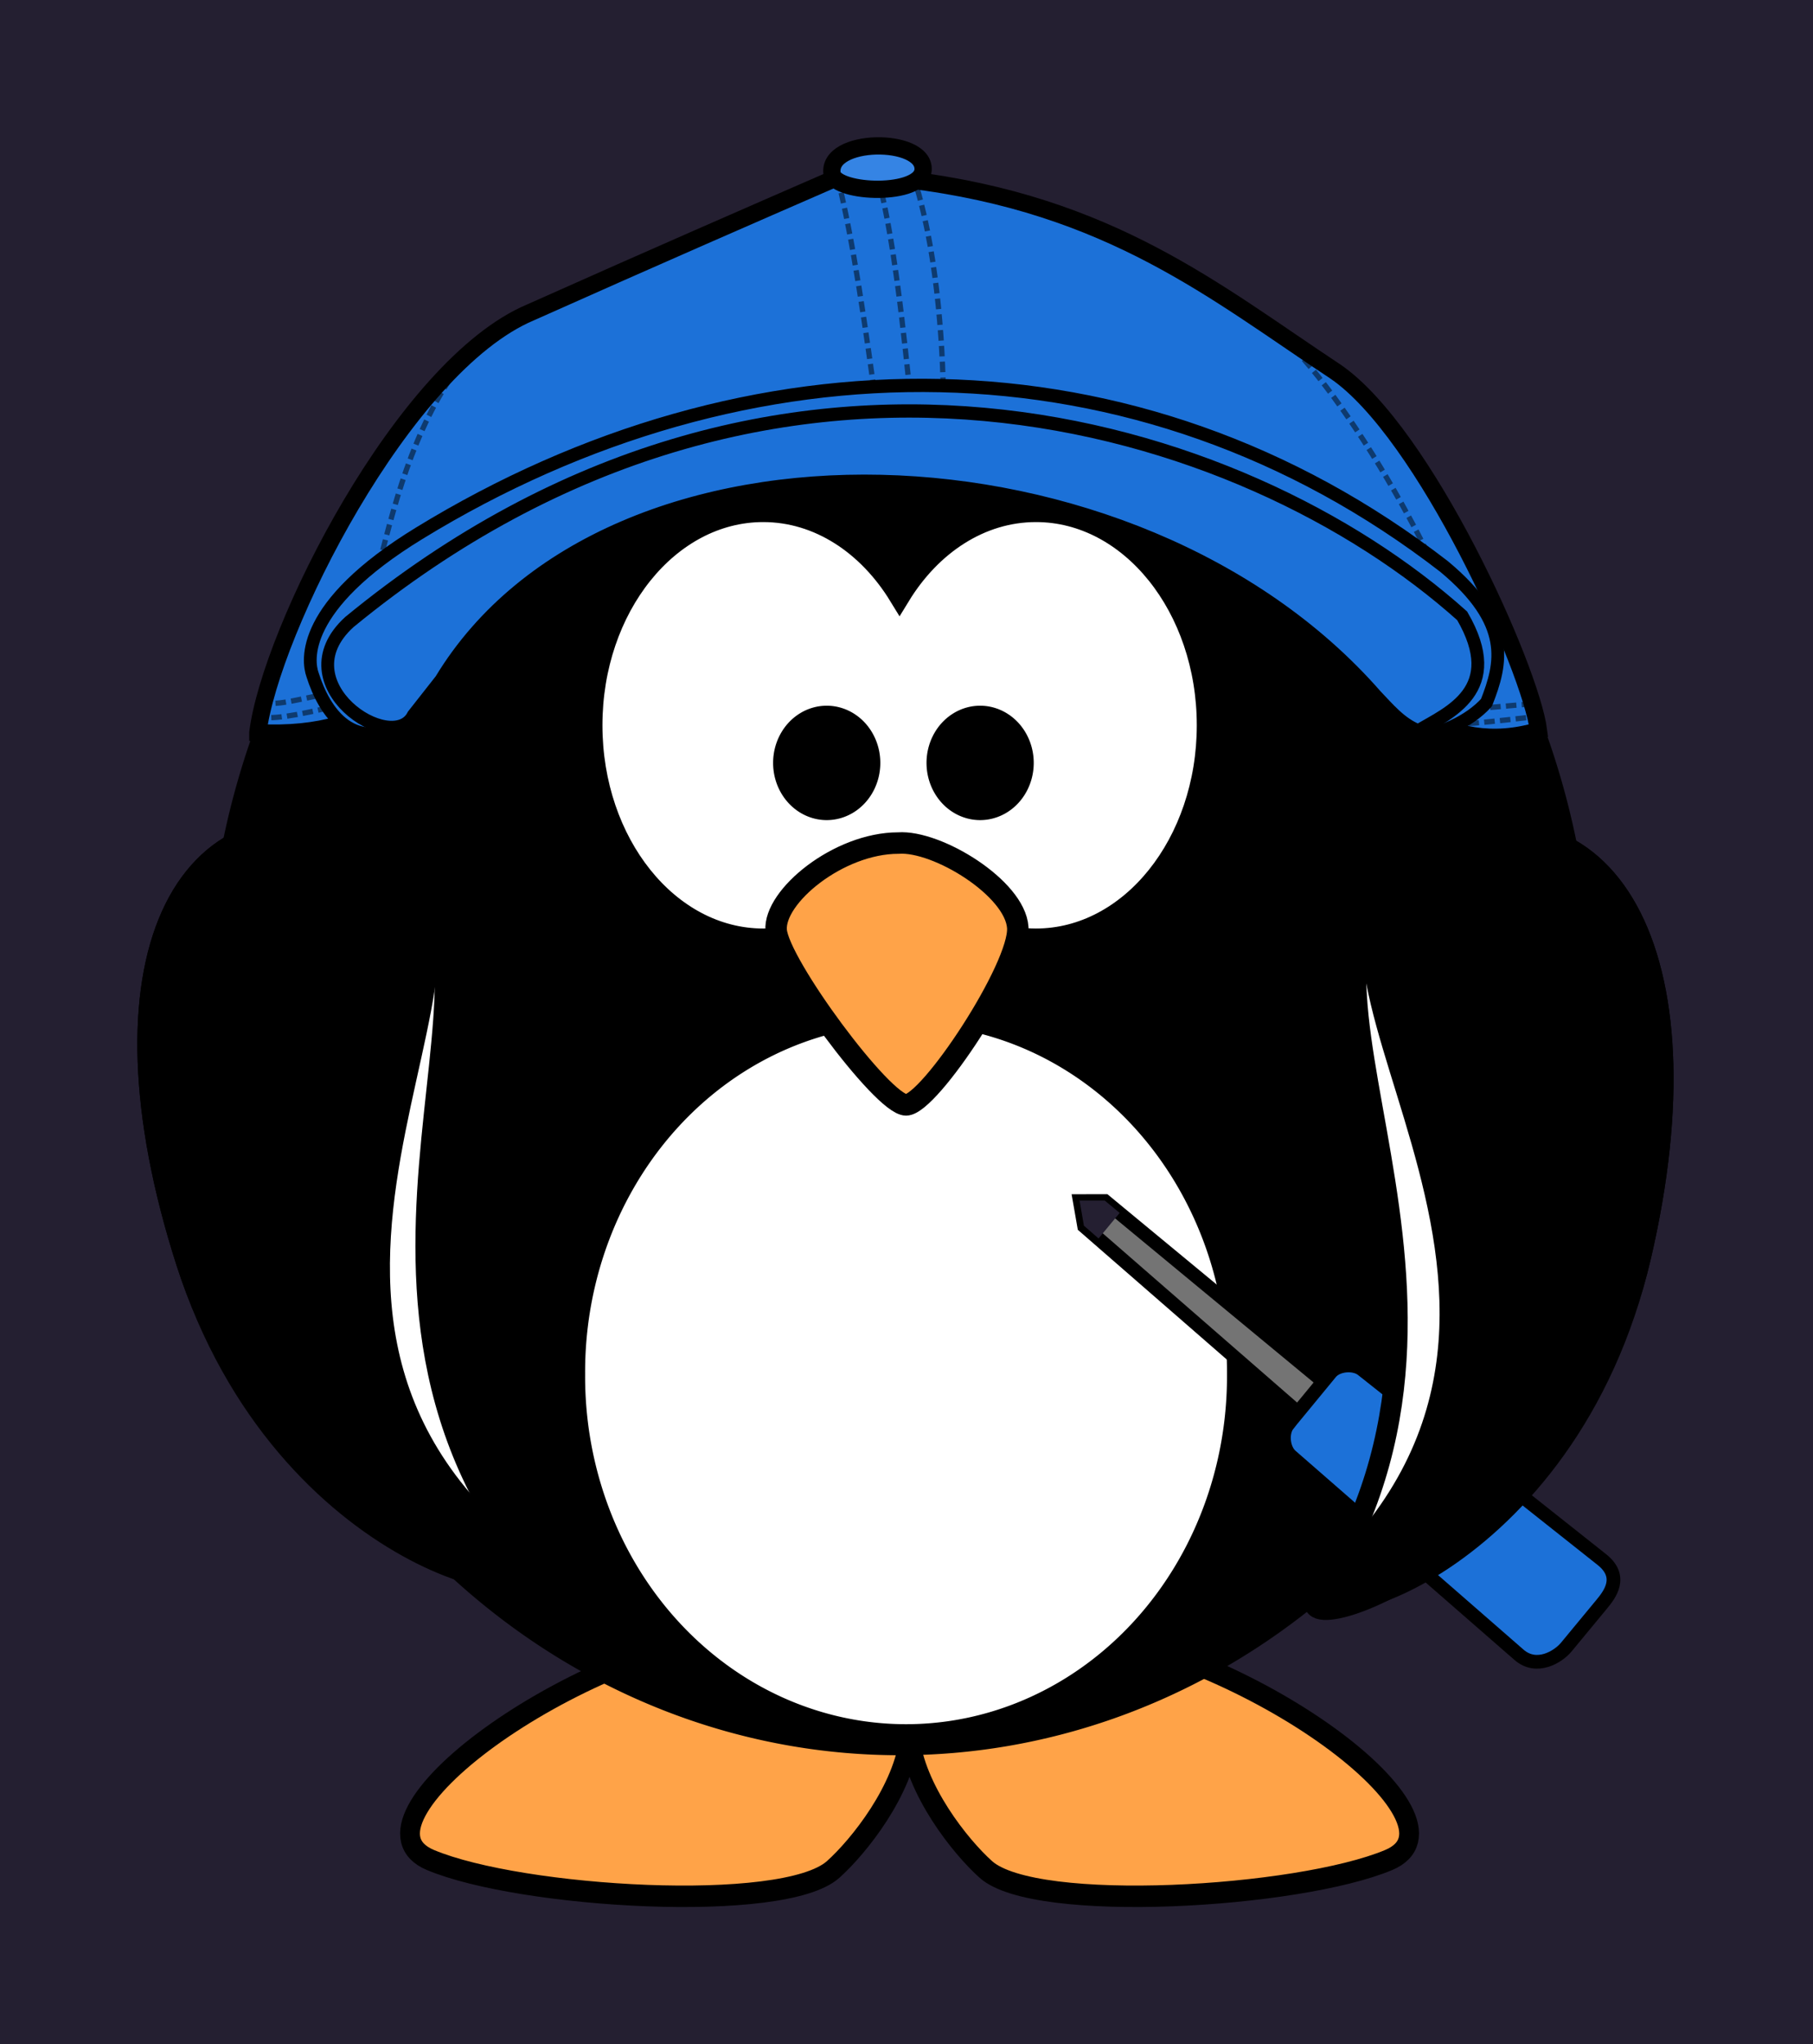 <?xml version="1.0" encoding="UTF-8" standalone="no"?>
<!-- Created with Inkscape (http://www.inkscape.org/) -->

<svg
   id="svg8370"
   sodipodi:docname="repair_penguin (copy).svg"
   viewBox="0 0 132.121 148.948"
   version="1.1"
   inkscape:version="1.1 (c68e22c387, 2021-05-23)"
   width="132.121"
   height="148.948"
   xmlns:inkscape="http://www.inkscape.org/namespaces/inkscape"
   xmlns:sodipodi="http://sodipodi.sourceforge.net/DTD/sodipodi-0.dtd"
   xmlns="http://www.w3.org/2000/svg"
   xmlns:svg="http://www.w3.org/2000/svg"
   xmlns:rdf="http://www.w3.org/1999/02/22-rdf-syntax-ns#">
  <defs
     id="defs8372">
    <linearGradient
       id="linearGradient2247">
      <stop
         id="stop2243"
         style="stop-color:white"
         offset="0" />
      <stop
         id="stop2245"
         style="stop-color:white;stop-opacity:0"
         offset="1" />
    </linearGradient>
    <linearGradient
       id="linearGradient3173-6-5">
      <stop
         id="stop3175-28-7"
         style="stop-color:#a5a5a5"
         offset="0" />
      <stop
         id="stop3177-7-3"
         style="stop-color:#000000"
         offset="1" />
    </linearGradient>
    <linearGradient
       id="BlackTransparent">
      <stop
         id="stop11"
         style="stop-color:black"
         offset="0" />
      <stop
         id="stop13"
         style="stop-color:black;stop-opacity:0"
         offset="1" />
    </linearGradient>
    <linearGradient
       id="WhiteTransparent">
      <stop
         id="stop6"
         style="stop-color:white"
         offset="0" />
      <stop
         id="stop8"
         style="stop-color:white;stop-opacity:0"
         offset="1" />
    </linearGradient>
    <clipPath
       id="clipoutline2"
       clipPathUnits="userSpaceOnUse">
      <path
         id="outline2"
         d="m 55.8,12 0.76,0.16 c 8.84,-2.94 28.68,8.64 24.26,18.96 -1.12,1.62 -0.93,4.5 0.42,6.31 L 56.43,62.25 c -1.39,-1.39 -4.48,-1.36 -5.9,0 L 9.5,101.63 c -3.74,3.59 -0.8,6.64 0.78,8.25 l 7.36,7.36 c 1.61,1.6 5.86,3.76 8.88,0.56 L 65.24,76.99 c 1.35,-1.42 1.36,-4.47 0,-5.87 0,0 0.01,-0.02 0,-0.02 L 90.15,46.2 c 2.63,2.37 5.114,2.575 7.47,1.93 4.551,-1.245 7.087,3.207 9.81,6.46 l -1.23,1.21 c -1.82,1.84 -1.65,4.94 0.39,6.98 2.04,2.04 5.15,2.21 6.97,0.39 l 8.14,-8.13 c 1.82,-1.84 1.65,-4.94 -0.4,-6.97 -1.84,-1.85 -4.51,-2.09 -6.37,-0.77 -5.58,-6.26 -2.65,-7.2 -10.01,-15.35 L 91.13,17.86 C 81.2,8.12 68.3,8.13 55.8,12 Z"
         inkscape:connector-curvature="0" />
    </clipPath>
  </defs>
  <sodipodi:namedview
     id="base"
     bordercolor="#666666"
     inkscape:pageshadow="2"
     inkscape:window-y="0"
     fit-margin-left="10"
     pagecolor="#ffffff"
     inkscape:window-height="1011"
     inkscape:window-maximized="1"
     inkscape:zoom="2.6096386"
     inkscape:window-x="0"
     showgrid="false"
     borderopacity="1.0"
     inkscape:current-layer="g5325"
     inkscape:cx="9.0050783"
     inkscape:cy="75.106185"
     fit-margin-top="10"
     fit-margin-right="10"
     fit-margin-bottom="10"
     inkscape:window-width="1920"
     inkscape:pageopacity="0.0"
     inkscape:document-units="px"
     inkscape:pagecheckerboard="0"
     lock-margins="true"
     inkscape:snap-intersection-paths="false"
     inkscape:object-paths="false"
     inkscape:snap-smooth-nodes="true"
     inkscape:snap-page="true" />
  <g
     id="layer1"
     inkscape:label="Ebene 1"
     inkscape:groupmode="layer"
     transform="translate(-147.38,-335.914)">
    <g
       id="g5325">
      <rect
         style="fill:#241f31;stroke:none;stroke-width:0.618;fill-opacity:1"
         id="rect900"
         width="132.121"
         height="148.948"
         x="147.38"
         y="335.914" />
      <g
         id="g45484-1"
         transform="matrix(0.923,0,0,1,127.72,68.839)"
         style="stroke:#000000;stroke-opacity:1">
        <path
           id="path3806-0-1"
           style="color:#000000;fill:#ffa348;fill-opacity:1;fill-rule:evenodd;stroke:#000000;stroke-width:1.563;stroke-opacity:1;stroke-miterlimit:4;stroke-dasharray:none"
           inkscape:connector-curvature="0"
           d="m 81.781,385.54 c -15.668,1.613 -33.638,14.291 -26.495,17.056 7.143,2.765 27.873,3.918 31.79,0.692 2.013,-1.658 5.614,-5.809 6.038,-9.704 0.425,3.895 4.016,8.047 6.028,9.704 3.917,3.226 24.658,2.072 31.8,-0.692 7.143,-2.765 -10.827,-15.443 -26.495,-17.056 -8.068,0.778 -10.97,3.488 -11.333,6.598 -0.364,-3.11 -3.265,-5.821 -11.333,-6.598 z" />
      </g>
      <g
         id="g45507-1"
         transform="matrix(0.923,0,0,1,127.72,68.839)">
        <path
           id="path2385-16-4"
           style="color:#000000;fill:#000000;fill-opacity:1;stroke:#000000;stroke-width:1.564;stroke-linecap:round"
           inkscape:connector-curvature="0"
           d="m 146.28,340.23 a 53.95,53.95 0 0 1 -107.9,0 53.95,53.95 0 1 1 107.9,0 z" />
        <path
           id="path3167-8-2"
           style="fill:#ffffff;stroke:#000000;stroke-width:1.629;stroke-linecap:round"
           inkscape:connector-curvature="0"
           d="m 118.99,367.2 a 26.154,26.154 0 1 1 -52.307,0 26.154,26.154 0 1 1 52.307,0 z" />
      </g>
      <g
         id="g5306">
        <path
           id="path2387-0-6"
           style="fill:#ffffff;stroke:#000000;stroke-width:1.565;stroke-linecap:round"
           inkscape:connector-curvature="0"
           d="m 203,373.17 c -6.897,0 -12.5,6.984 -12.5,15.589 0,8.605 5.602,15.589 12.5,15.589 4.053,0 7.651,-2.415 9.934,-6.15 2.283,3.738 5.888,6.15 9.943,6.15 6.897,0 12.5,-6.984 12.5,-15.589 0,-8.605 -5.602,-15.589 -12.5,-15.589 -4.055,0 -7.66,2.413 -9.943,6.15 -2.284,-3.735 -5.881,-6.15 -9.934,-6.15 z" />
        <path
           id="path2391-7-0"
           style="fill:#ffa348;fill-opacity:1;fill-rule:evenodd;stroke:#000000;stroke-width:1.565;stroke-miterlimit:4;stroke-dasharray:none"
           inkscape:connector-curvature="0"
           d="m 212.84,397.34 c -4.354,0 -9.088,3.897 -8.898,6.359 0.189,2.462 7.762,12.718 9.466,12.718 1.704,0 8.33,-10.051 8.141,-12.923 -0.189,-2.872 -5.869,-6.359 -8.709,-6.154 z" />
        <path
           id="path3163-3-7"
           style="fill:#000000;stroke:#000000;stroke-width:1.565;stroke-linecap:round"
           inkscape:connector-curvature="0"
           d="m 210.75,391.5 a 3.124,3.385 0 0 1 -6.248,0 3.124,3.385 0 1 1 6.248,0 z" />
        <path
           id="path3165-6-9"
           style="fill:#000000;stroke:#000000;stroke-width:1.565;stroke-linecap:round"
           inkscape:connector-curvature="0"
           d="m 221.93,391.5 a 3.124,3.385 0 1 1 -6.248,0 3.124,3.385 0 1 1 6.248,0 z" />
      </g>
      <g
         id="hammer"
         transform="matrix(-0.39,0.037,0.037,0.39,264.055,409.555)"
         style="stroke:#000000;stroke-width:2.553;stroke-miterlimit:4;stroke-dasharray:none;stroke-opacity:1">
        <path
           style="fill:#747474;fill-opacity:1;stroke:#000000;stroke-width:2.553;stroke-miterlimit:4;stroke-dasharray:none;stroke-opacity:1"
           d="m 95.218,26.526 -2.549,2.549 -35.689,35.689 5.271,5.271 34.776,-36.602 2.484,-2.614 c 0.37,-4.728 0.37,-4.728 0.37,-4.728 0,0 0,0 -4.663,0.435 z"
           id="path58" />
        <path
           id="path66"
           d="m 56.43,62.25 c -1.39,-1.39 -4.48,-1.36 -5.9,0 L 9.5,101.63 c -3.74,3.59 -0.82,6.64 0.78,8.25 l 7.36,7.36 c 1.61,1.6 5.86,3.76 8.88,0.56 L 65.24,76.99 c 1.35,-1.42 1.36,-4.47 0,-5.87 0,0 0.01,-0.02 0,-0.02 z"
           style="fill:#1c71d8;fill-opacity:1;stroke:#000000;stroke-width:2.553;stroke-miterlimit:4;stroke-dasharray:none;stroke-opacity:1"
           inkscape:connector-curvature="0" />
      </g>
      <g
         id="g5313">
        <g
           id="g45492-7"
           transform="matrix(0.923,0,0,1,126.49,68.839)">
          <path
             id="path3169-39-3"
             sodipodi:nodetypes="cssc"
             style="fill:#ffffff;fill-rule:evenodd;stroke:#000000;stroke-width:1.629"
             inkscape:connector-curvature="0"
             d="m 51.639,328.16 c 15.558,5.621 -5.618,30.543 12.323,52.523 3.237,3.966 -18.856,0.681 -26.629,-21.696 -7.559,-21.762 -0.369,-35.041 14.306,-30.827 z" />
          <path
             id="path3793-56-2"
             style="fill:#000000;fill-opacity:1;fill-rule:evenodd;stroke:#000000;stroke-width:1.629"
             inkscape:connector-curvature="0"
             d="m 51.639,328.16 c 15.677,5.637 -13.877,33.276 12.323,52.523 7.373,5.416 -18.856,0.681 -26.629,-21.696 -7.559,-21.762 -0.369,-35.041 14.306,-30.827 z" />
        </g>
        <g
           id="g45488-4"
           inkscape:transform-center-x="3.5072832"
           inkscape:transform-center-y="23.893458"
           transform="matrix(0.92,-0.075,0.081,0.997,99.876,80.785)">
          <path
             id="path3800-9-7"
             style="fill:#ffffff;fill-rule:evenodd;stroke:#000000;stroke-width:1.629"
             inkscape:connector-curvature="0"
             d="m 135.69,328.16 c -15.677,5.637 4.615,30.676 -12.323,52.523 -3.131,4.038 18.856,0.681 26.629,-21.696 7.559,-21.762 0.369,-35.041 -14.306,-30.827 z" />
          <path
             id="path3802-9-1"
             style="fill:#000000;fill-opacity:1;fill-rule:evenodd;stroke:#000000;stroke-width:1.629"
             inkscape:connector-curvature="0"
             d="m 135.69,328.16 c -15.677,5.637 13.877,33.276 -12.323,52.523 -7.373,5.416 18.856,0.681 26.629,-21.696 7.559,-21.762 0.369,-35.041 -14.306,-30.827 z" />
        </g>
      </g>
      <g
         id="g4882">
        <g
           id="g4848">
          <g
             id="g4831">
            <path
               id="path4207-1"
               sodipodi:nodetypes="cccccccc"
               style="fill:#1c71d8;fill-opacity:1;stroke:#000000;stroke-width:1.259;stroke-miterlimit:4;stroke-dasharray:none"
               inkscape:connector-curvature="0"
               d="m 166.17,389.3 c 0.923,-7.404 10.578,-26.717 19.874,-30.626 9.422,-4.206 15.782,-6.97 22.364,-9.838 2.066,-0.611 3.526,-0.081 5.133,0.173 14.793,1.789 22.453,8.227 31.163,13.981 6.481,4.43 14.213,21.617 14.797,26.162 -13.661,3.994 -17.005,-17.942 -47.928,-20.564 -32.612,1.528 -27.156,21.63 -45.403,20.713 z" />
            <path
               id="path4213-1"
               sodipodi:nodetypes="cc"
               style="opacity:0.492;fill:none;stroke:#000000;stroke-width:0.384;stroke-dasharray:0.767, 0.384"
               inkscape:connector-curvature="0"
               d="m 213.91,348.66 c 1.67,5.005 2.193,11.841 2.231,16.846" />
            <path
               id="path4211-2"
               sodipodi:nodetypes="cc"
               style="opacity:0.492;fill:none;stroke:#000000;stroke-width:0.384;stroke-dasharray:0.767, 0.384"
               inkscape:connector-curvature="0"
               d="m 211.05,347.71 c 1.486,4.939 2.209,12.777 2.781,18.146" />
            <path
               id="path4209-6"
               sodipodi:nodetypes="cc"
               style="opacity:0.492;fill:none;stroke:#000000;stroke-width:0.384;stroke-dasharray:0.767, 0.384"
               inkscape:connector-curvature="0"
               d="m 208.41,348.84 c 1.163,4.601 2.078,11.264 2.781,16.298" />
            <path
               id="path4215-5"
               sodipodi:nodetypes="cc"
               style="color:#000000;opacity:0.492;fill:none;stroke:#000000;stroke-width:0.384;stroke-dasharray:0.767, 0.384"
               inkscape:connector-curvature="0"
               d="m 181.5,361.68 c -3.686,4.622 -5.166,10.074 -6.542,15.566" />
            <path
               id="path4217-4"
               sodipodi:nodetypes="cc"
               style="color:#000000;opacity:0.492;fill:none;stroke:#000000;stroke-width:0.384;stroke-dasharray:0.767, 0.384"
               inkscape:connector-curvature="0"
               d="m 240.8,360.43 c 5.338,4.949 13.312,19.329 13.973,24.939" />
            <path
               id="path4219-3"
               sodipodi:nodetypes="ccc"
               style="fill:#3584e4;fill-opacity:1;stroke:#000000;stroke-width:1.259"
               inkscape:connector-curvature="0"
               d="m 208.02,348.6 c 0.325,1.432 6.534,1.625 6.63,-0.321 0.123,-2.385 -7.072,-2.344 -6.63,0.321 z" />
            <g
               id="g4468-8"
               transform="matrix(0.989,0,0,0.931,-328.14,-17.918)" />
            <g
               id="g4468-3-8"
               transform="matrix(-0.989,0,0,0.931,751.6,-19.349)" />
            <path
               id="path4215-5-2"
               d="m 173.54,386.95 c -3.946,0.969 -5.696,1.337 -7.112,1.244"
               sodipodi:nodetypes="cc"
               style="color:#000000;opacity:0.492;fill:none;stroke:#000000;stroke-width:0.384;stroke-dasharray:0.767, 0.384"
               inkscape:connector-curvature="0" />
            <path
               id="path4215-5-2-7"
               d="m 173.85,385.89 c -5.275,1.121 -6.025,1.367 -7.112,1.244"
               sodipodi:nodetypes="cc"
               style="color:#000000;opacity:0.492;fill:none;stroke:#000000;stroke-width:0.384;stroke-dasharray:0.767, 0.384"
               inkscape:connector-curvature="0" />
          </g>
          <g
             id="g4723-4"
             transform="matrix(0.992,0.125,-0.125,0.992,134.81,-17.341)">
            <path
               id="path4215-5-2-3"
               d="m 173.54,386.95 c -3.946,0.969 -5.696,1.337 -7.112,1.244"
               sodipodi:nodetypes="cc"
               style="color:#000000;opacity:0.492;fill:none;stroke:#000000;stroke-width:0.384;stroke-dasharray:0.767, 0.384"
               inkscape:connector-curvature="0" />
            <path
               id="path4215-5-2-7-4"
               d="m 173.85,385.89 c -5.275,1.121 -6.025,1.367 -7.112,1.244"
               sodipodi:nodetypes="cc"
               style="color:#000000;opacity:0.492;fill:none;stroke:#000000;stroke-width:0.384;stroke-dasharray:0.767, 0.384"
               inkscape:connector-curvature="0" />
          </g>
          <g
             id="g4666"
             transform="matrix(0.875,0,0,0.91,27.208,40.755)">
            <path
               id="path4205-5"
               sodipodi:nodetypes="ccccccc"
               style="fill:#1c71d8;fill-opacity:1;stroke:#000000;stroke-width:1.063;stroke-linecap:round;stroke-linejoin:round"
               inkscape:connector-curvature="0"
               d="m 171.75,382 c -4.983,3.052 -7.41,-0.685 -8.379,-3.62 -0.416,-1.121 -1.034,-5.495 8.866,-11.323 27.393,-16.134 59.861,-16.304 85.367,2.647 5.658,4.524 4.824,7.758 3.537,10.901 -1.422,1.524 -3.957,2.631 -6.19,2.813 -17.981,-42.692 -88.016,-22.832 -83.201,-1.418 z" />
            <path
               id="path4203-3"
               sodipodi:nodetypes="ccccccc"
               style="fill:#1c71d8;fill-opacity:1;stroke:#000000;stroke-width:1.063"
               inkscape:connector-curvature="0"
               d="m 174.06,378.81 c 13.956,-22.147 57.882,-20.702 77.858,1.242 1.029,1.028 2.049,2.242 3.537,2.813 2.514,-1.445 7.267,-3.258 3.661,-9.206 -18.106,-15.609 -57.143,-27.571 -92.68,0.497 -5.645,4.952 3.606,10.784 5.324,7.467 z" />
          </g>
        </g>
      </g>
      <path
         style="fill:#241f31;fill-opacity:1;stroke:none;stroke-width:1px;stroke-linecap:butt;stroke-linejoin:miter;stroke-opacity:1"
         d="m 227.435,426.147 1.54,-1.859 -1.088,-0.901 -1.835,8.4e-4 0.317,1.831 z"
         id="path7096" />
    </g>
  </g>
</svg>

